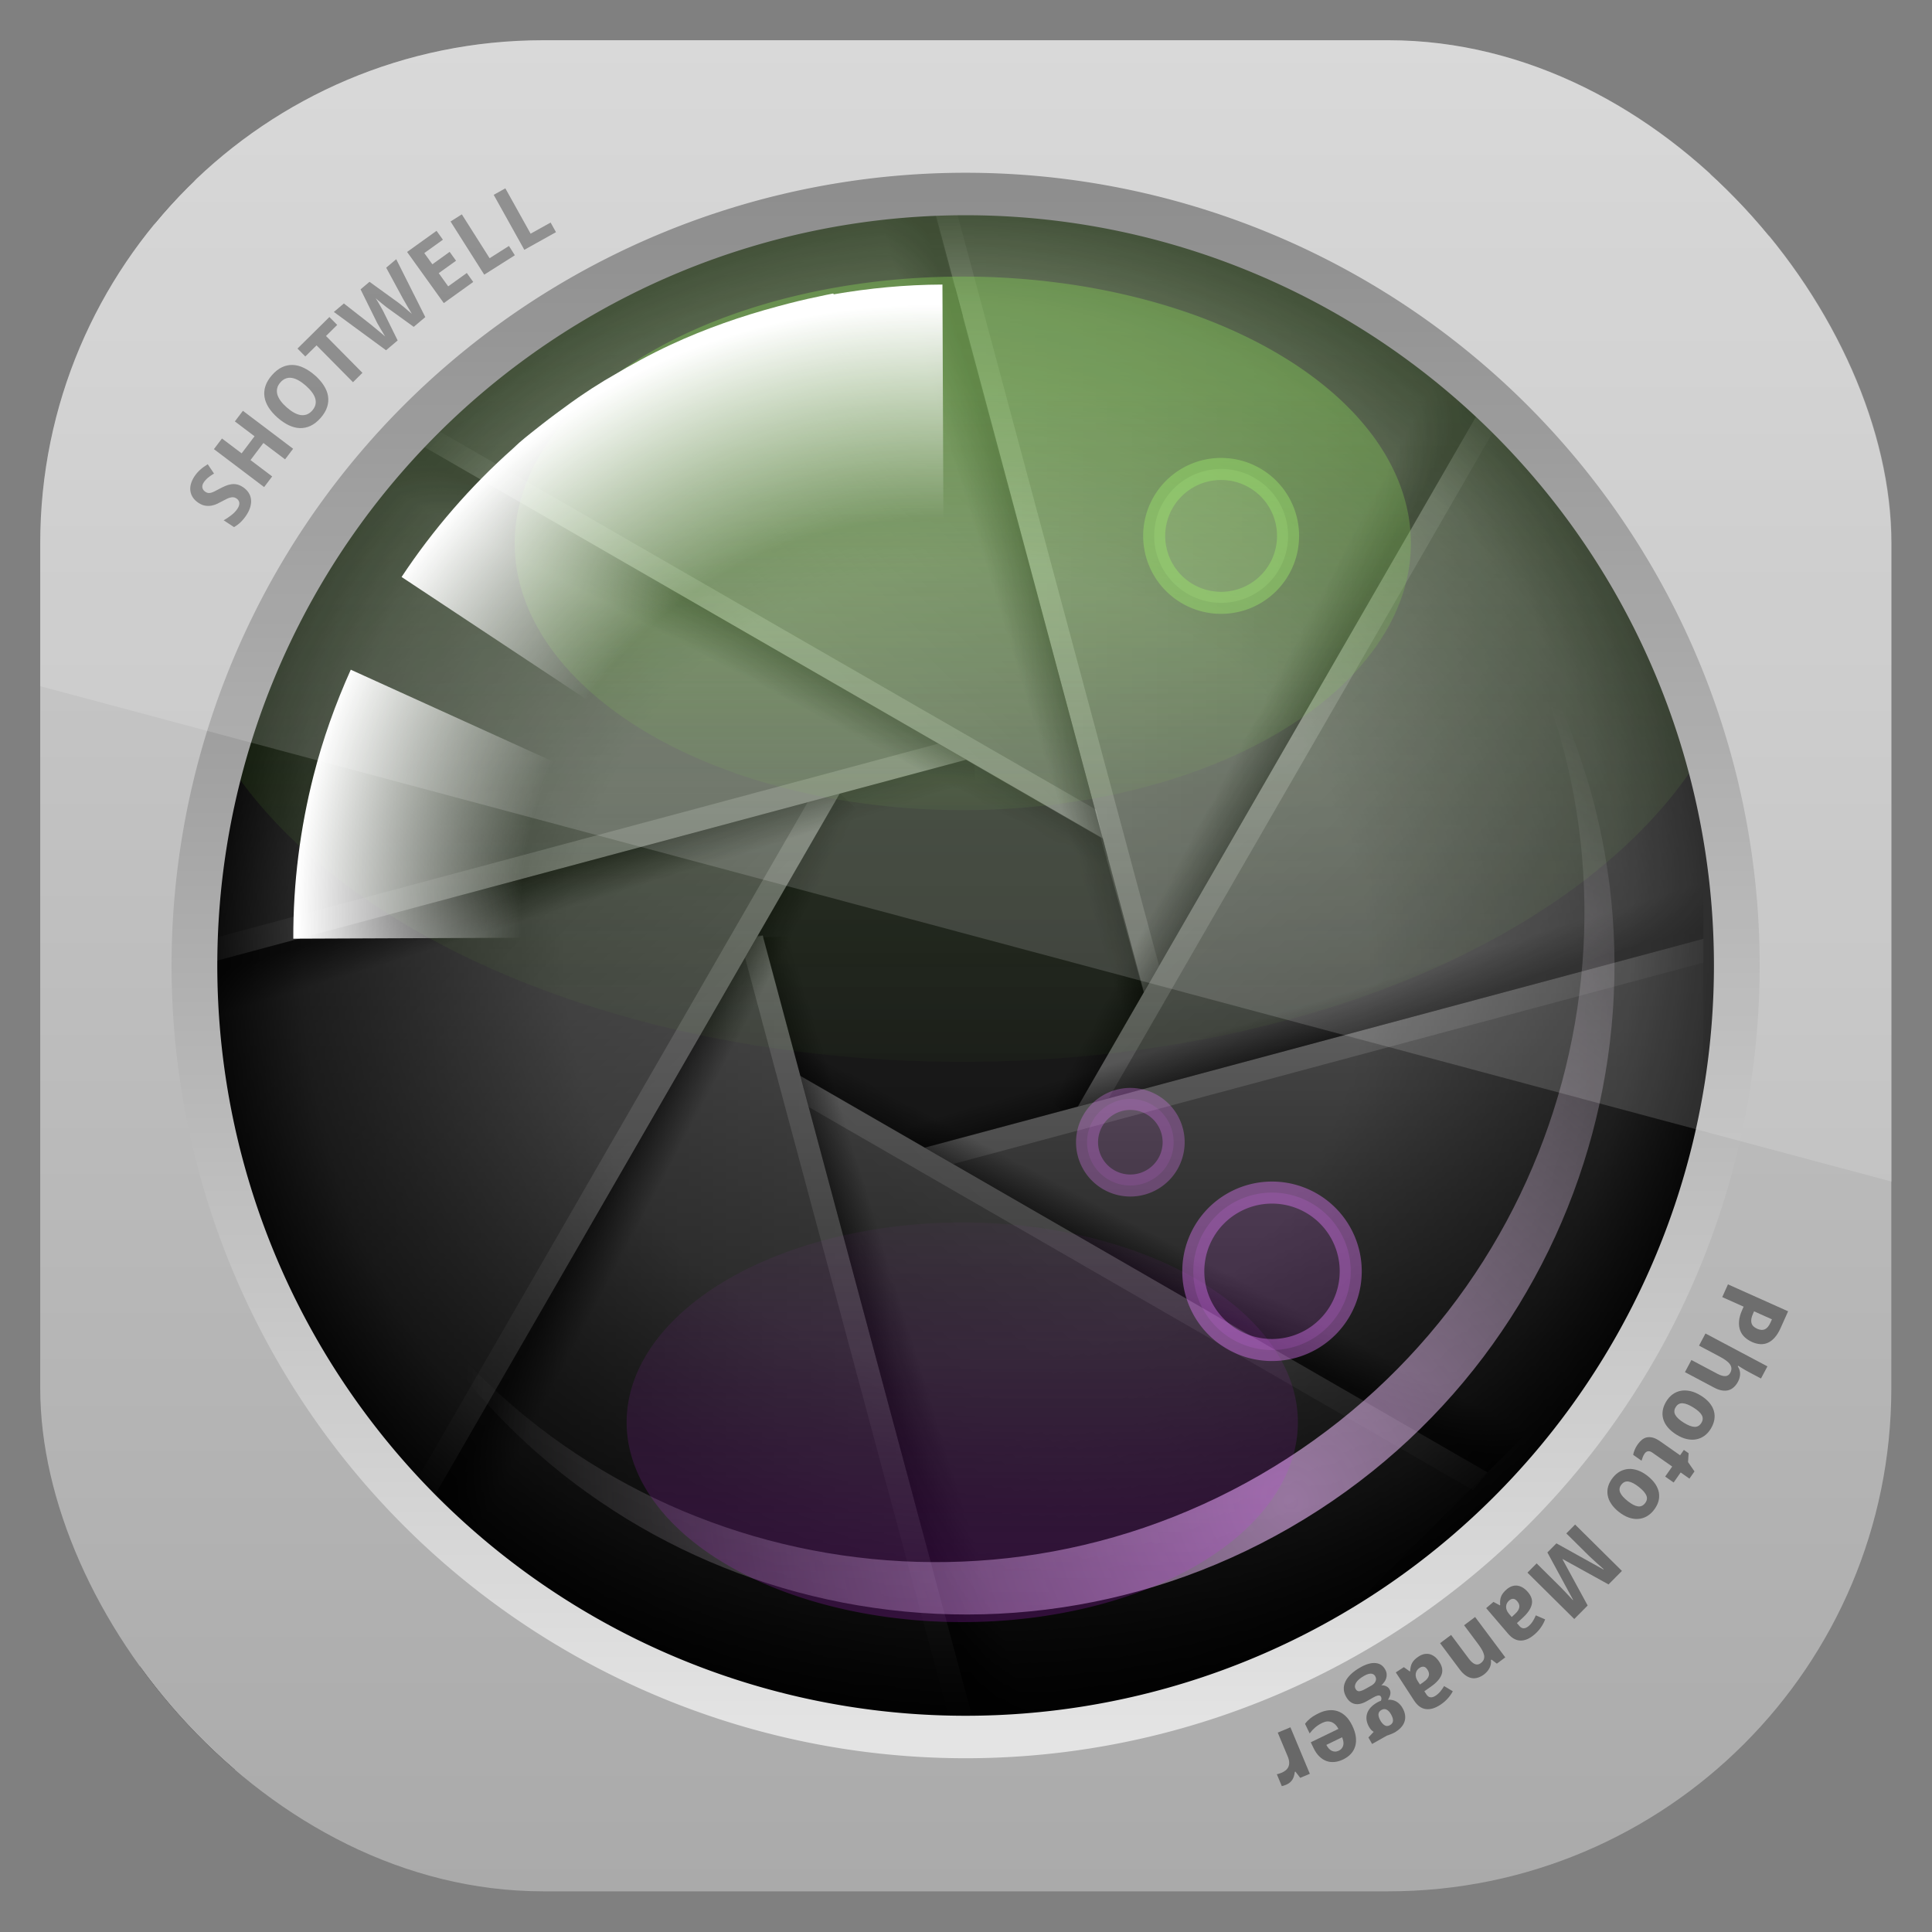 <?xml version="1.0" encoding="UTF-8" standalone="no"?>
<!-- Created with Inkscape (http://www.inkscape.org/) -->

<svg
   xmlns:dc="http://purl.org/dc/elements/1.1/"
   xmlns:cc="http://creativecommons.org/ns#"
   xmlns:rdf="http://www.w3.org/1999/02/22-rdf-syntax-ns#"
   xmlns:svg="http://www.w3.org/2000/svg"
   xmlns="http://www.w3.org/2000/svg"
   xmlns:xlink="http://www.w3.org/1999/xlink"
   xmlns:sodipodi="http://sodipodi.sourceforge.net/DTD/sodipodi-0.dtd"
   xmlns:inkscape="http://www.inkscape.org/namespaces/inkscape"
   width="96"
   height="96"
   id="svg11037"
   version="1.1"
   inkscape:version="0.48.3.1 r9886"
   sodipodi:docname="shotwell.svg">
  <rect width="100%" height="100%" fill="#808080" stroke="none"/>
  <defs
     id="defs11039">
    <linearGradient
       y2="1046.1"
       x2="48"
       y1="962.622"
       x1="48"
       gradientTransform="matrix(1.15,0,0,1.15,-7.2,-150.653)"
       gradientUnits="userSpaceOnUse"
       id="linearGradient3886"
       xlink:href="#linearGradient3795"
       inkscape:collect="always" />
    <linearGradient
       id="linearGradient3795">
      <stop
         style="stop-color:#13a6fd;stop-opacity:1;"
         offset="0"
         id="stop3797" />
      <stop
         style="stop-color:#2975b6;stop-opacity:1;"
         offset="1"
         id="stop3799" />
    </linearGradient>
    <linearGradient
       y2="1046.1"
       x2="48"
       y1="962.622"
       x1="48"
       gradientTransform="matrix(1.15,0,0,1.15,-7.2,-150.653)"
       gradientUnits="userSpaceOnUse"
       id="linearGradient11642"
       xlink:href="#linearGradient3257"
       inkscape:collect="always" />
    <linearGradient
       x1="48"
       y1="90"
       x2="48"
       y2="5.988"
       id="linearGradient3255"
       xlink:href="#linearGradient3257"
       gradientUnits="userSpaceOnUse" />
    <linearGradient
       id="linearGradient3257">
      <stop
         id="stop3259"
         style="stop-color:#aaaaaa;stop-opacity:1"
         offset="0" />
      <stop
         id="stop3261"
         style="stop-color:#d2d2d2;stop-opacity:1"
         offset="1" />
    </linearGradient>
    <linearGradient
       gradientTransform="translate(-96.235,956.362)"
       y2="5.988"
       x2="48"
       y1="90"
       x1="48"
       gradientUnits="userSpaceOnUse"
       id="linearGradient3164"
       xlink:href="#linearGradient3257"
       inkscape:collect="always" />
    <clipPath
       id="clipPath2521">
      <rect
         width="131.187"
         height="131.187"
         rx="9.371"
         ry="9.371"
         x="-17.694"
         y="-17.096"
         id="rect2523"
         style="fill:#ffffff;fill-opacity:1;fill-rule:nonzero;stroke:none" />
    </clipPath>
    <linearGradient
       x1="48.917"
       y1="24.147"
       x2="97.732"
       y2="24.147"
       id="linearGradient4571"
       xlink:href="#linearGradient4321"
       gradientUnits="userSpaceOnUse"
       gradientTransform="matrix(1.078,0,0,1.078,-5.385,-3.708)" />
    <linearGradient
       id="linearGradient4321">
      <stop
         id="stop4323"
         style="stop-color:#959595;stop-opacity:1"
         offset="0" />
      <stop
         id="stop4325"
         style="stop-color:#5d5d5d;stop-opacity:1"
         offset="1" />
    </linearGradient>
    <linearGradient
       x1="48.917"
       y1="24.147"
       x2="97.732"
       y2="24.147"
       id="linearGradient4560"
       xlink:href="#linearGradient4321"
       gradientUnits="userSpaceOnUse"
       gradientTransform="matrix(0.762,0.762,-0.762,0.762,48.272,-29.567)" />
    <linearGradient
       id="linearGradient3482">
      <stop
         id="stop3484"
         style="stop-color:#959595;stop-opacity:1"
         offset="0" />
      <stop
         id="stop3486"
         style="stop-color:#5d5d5d;stop-opacity:1"
         offset="1" />
    </linearGradient>
    <linearGradient
       x1="56.27"
       y1="22.625"
       x2="53.392"
       y2="23.509"
       id="linearGradient4556"
       xlink:href="#linearGradient4341"
       gradientUnits="userSpaceOnUse"
       gradientTransform="matrix(0.762,0.762,-0.762,0.762,48.272,-29.567)" />
    <linearGradient
       id="linearGradient4341">
      <stop
         id="stop4343"
         style="stop-color:#000000;stop-opacity:1"
         offset="0" />
      <stop
         id="stop4345"
         style="stop-color:#000000;stop-opacity:0"
         offset="1" />
    </linearGradient>
    <linearGradient
       x1="48.917"
       y1="24.147"
       x2="97.732"
       y2="24.147"
       id="linearGradient4553"
       xlink:href="#linearGradient4321"
       gradientUnits="userSpaceOnUse"
       gradientTransform="matrix(0,1.078,-1.078,0,101.318,-7.344)" />
    <linearGradient
       id="linearGradient3493">
      <stop
         id="stop3495"
         style="stop-color:#959595;stop-opacity:1"
         offset="0" />
      <stop
         id="stop3497"
         style="stop-color:#5d5d5d;stop-opacity:1"
         offset="1" />
    </linearGradient>
    <linearGradient
       x1="56.27"
       y1="22.625"
       x2="53.392"
       y2="23.509"
       id="linearGradient4549"
       xlink:href="#linearGradient4341"
       gradientUnits="userSpaceOnUse"
       gradientTransform="matrix(0,1.078,-1.078,0,101.318,-7.344)" />
    <linearGradient
       id="linearGradient3500">
      <stop
         id="stop3502"
         style="stop-color:#000000;stop-opacity:1"
         offset="0" />
      <stop
         id="stop3504"
         style="stop-color:#000000;stop-opacity:0"
         offset="1" />
    </linearGradient>
    <linearGradient
       x1="48.917"
       y1="24.147"
       x2="97.732"
       y2="24.147"
       id="linearGradient4546"
       xlink:href="#linearGradient4321"
       gradientUnits="userSpaceOnUse"
       gradientTransform="matrix(-0.762,0.762,-0.762,-0.762,123.3,45.941)" />
    <linearGradient
       id="linearGradient3507">
      <stop
         id="stop3509"
         style="stop-color:#959595;stop-opacity:1"
         offset="0" />
      <stop
         id="stop3511"
         style="stop-color:#5d5d5d;stop-opacity:1"
         offset="1" />
    </linearGradient>
    <linearGradient
       x1="56.27"
       y1="22.625"
       x2="53.392"
       y2="23.509"
       id="linearGradient4542"
       xlink:href="#linearGradient4341"
       gradientUnits="userSpaceOnUse"
       gradientTransform="matrix(-0.762,0.762,-0.762,-0.762,123.3,45.941)" />
    <linearGradient
       id="linearGradient3514">
      <stop
         id="stop3516"
         style="stop-color:#000000;stop-opacity:1"
         offset="0" />
      <stop
         id="stop3518"
         style="stop-color:#000000;stop-opacity:0"
         offset="1" />
    </linearGradient>
    <linearGradient
       x1="48.917"
       y1="24.147"
       x2="97.732"
       y2="24.147"
       id="linearGradient4539"
       xlink:href="#linearGradient4321"
       gradientUnits="userSpaceOnUse"
       gradientTransform="matrix(-1.078,0,0,-1.078,102.592,101.765)" />
    <linearGradient
       id="linearGradient3521">
      <stop
         id="stop3523"
         style="stop-color:#959595;stop-opacity:1"
         offset="0" />
      <stop
         id="stop3525"
         style="stop-color:#5d5d5d;stop-opacity:1"
         offset="1" />
    </linearGradient>
    <linearGradient
       x1="56.27"
       y1="22.625"
       x2="53.392"
       y2="23.509"
       id="linearGradient4535"
       xlink:href="#linearGradient4341"
       gradientUnits="userSpaceOnUse"
       gradientTransform="matrix(-1.078,0,0,-1.078,102.592,101.765)" />
    <linearGradient
       id="linearGradient3528">
      <stop
         id="stop3530"
         style="stop-color:#000000;stop-opacity:1"
         offset="0" />
      <stop
         id="stop3532"
         style="stop-color:#000000;stop-opacity:0"
         offset="1" />
    </linearGradient>
    <linearGradient
       x1="48.917"
       y1="24.147"
       x2="97.732"
       y2="24.147"
       id="linearGradient4532"
       xlink:href="#linearGradient4321"
       gradientUnits="userSpaceOnUse"
       gradientTransform="matrix(-0.762,-0.762,0.762,-0.762,48.297,122.989)" />
    <linearGradient
       id="linearGradient3535">
      <stop
         id="stop3537"
         style="stop-color:#959595;stop-opacity:1"
         offset="0" />
      <stop
         id="stop3539"
         style="stop-color:#5d5d5d;stop-opacity:1"
         offset="1" />
    </linearGradient>
    <linearGradient
       x1="56.27"
       y1="22.625"
       x2="53.392"
       y2="23.509"
       id="linearGradient4528"
       xlink:href="#linearGradient4341"
       gradientUnits="userSpaceOnUse"
       gradientTransform="matrix(-0.762,-0.762,0.762,-0.762,48.297,122.989)" />
    <linearGradient
       id="linearGradient3542">
      <stop
         id="stop3544"
         style="stop-color:#000000;stop-opacity:1"
         offset="0" />
      <stop
         id="stop3546"
         style="stop-color:#000000;stop-opacity:0"
         offset="1" />
    </linearGradient>
    <linearGradient
       x1="48.917"
       y1="24.147"
       x2="97.732"
       y2="24.147"
       id="linearGradient4525"
       xlink:href="#linearGradient4321"
       gradientUnits="userSpaceOnUse"
       gradientTransform="matrix(0,-1.078,1.078,0,-6.769,100.513)" />
    <linearGradient
       id="linearGradient3549">
      <stop
         id="stop3551"
         style="stop-color:#959595;stop-opacity:1"
         offset="0" />
      <stop
         id="stop3553"
         style="stop-color:#5d5d5d;stop-opacity:1"
         offset="1" />
    </linearGradient>
    <linearGradient
       x1="56.27"
       y1="22.625"
       x2="53.392"
       y2="23.509"
       id="linearGradient4521"
       xlink:href="#linearGradient4341"
       gradientUnits="userSpaceOnUse"
       gradientTransform="matrix(0,-1.078,1.078,0,-6.769,100.513)" />
    <linearGradient
       id="linearGradient3556">
      <stop
         id="stop3558"
         style="stop-color:#000000;stop-opacity:1"
         offset="0" />
      <stop
         id="stop3560"
         style="stop-color:#000000;stop-opacity:0"
         offset="1" />
    </linearGradient>
    <linearGradient
       x1="48.917"
       y1="24.147"
       x2="97.732"
       y2="24.147"
       id="linearGradient4518"
       xlink:href="#linearGradient4321"
       gradientUnits="userSpaceOnUse"
       gradientTransform="matrix(0.762,-0.762,0.762,0.762,-27.993,47.228)" />
    <linearGradient
       id="linearGradient3563">
      <stop
         id="stop3565"
         style="stop-color:#959595;stop-opacity:1"
         offset="0" />
      <stop
         id="stop3567"
         style="stop-color:#5d5d5d;stop-opacity:1"
         offset="1" />
    </linearGradient>
    <linearGradient
       x1="56.27"
       y1="22.625"
       x2="53.392"
       y2="23.509"
       id="linearGradient4514"
       xlink:href="#linearGradient4341"
       gradientUnits="userSpaceOnUse"
       gradientTransform="matrix(0.762,-0.762,0.762,0.762,-27.993,47.228)" />
    <linearGradient
       id="linearGradient3570">
      <stop
         id="stop3572"
         style="stop-color:#000000;stop-opacity:1"
         offset="0" />
      <stop
         id="stop3574"
         style="stop-color:#000000;stop-opacity:0"
         offset="1" />
    </linearGradient>
    <linearGradient
       x1="56.27"
       y1="22.625"
       x2="53.392"
       y2="23.509"
       id="linearGradient4567"
       xlink:href="#linearGradient4341"
       gradientUnits="userSpaceOnUse"
       gradientTransform="matrix(1.078,0,0,1.078,-5.385,-3.708)" />
    <linearGradient
       id="linearGradient3577">
      <stop
         id="stop3579"
         style="stop-color:#000000;stop-opacity:1"
         offset="0" />
      <stop
         id="stop3581"
         style="stop-color:#000000;stop-opacity:0"
         offset="1" />
    </linearGradient>
    <radialGradient
       cx="48"
       cy="48"
       r="42"
       fx="48"
       fy="48"
       id="radialGradient3287"
       xlink:href="#linearGradient4692"
       gradientUnits="userSpaceOnUse"
       gradientTransform="matrix(0.811,0,0,0.808,9.091,9.236)" />
    <linearGradient
       id="linearGradient4692">
      <stop
         id="stop4694"
         style="stop-color:#000000;stop-opacity:0"
         offset="0" />
      <stop
         id="stop3355"
         style="stop-color:#000000;stop-opacity:0"
         offset="0.534" />
      <stop
         id="stop3289"
         style="stop-color:#000000;stop-opacity:0.504"
         offset="0.884" />
      <stop
         id="stop4696"
         style="stop-color:#000000;stop-opacity:0.862"
         offset="1" />
    </linearGradient>
    <clipPath
       id="clipPath3733">
      <rect
         width="74.697"
         height="73.389"
         rx="6"
         ry="6"
         x="10.399"
         y="11.328"
         id="rect3735"
         style="fill:#ffffff;fill-opacity:1;stroke:none" />
    </clipPath>
    <linearGradient
       x1="14.647"
       y1="47.26"
       x2="84.095"
       y2="47.26"
       id="linearGradient3432"
       xlink:href="#linearGradient3260"
       gradientUnits="userSpaceOnUse" />
    <linearGradient
       id="linearGradient3260">
      <stop
         id="stop3262"
         style="stop-color:#000000;stop-opacity:1"
         offset="0" />
      <stop
         id="stop3264"
         style="stop-color:#000000;stop-opacity:0"
         offset="1" />
    </linearGradient>
    <radialGradient
       cx="62.717"
       cy="76.335"
       r="27.757"
       fx="62.717"
       fy="76.335"
       id="radialGradient3301"
       xlink:href="#linearGradient3303"
       gradientUnits="userSpaceOnUse"
       gradientTransform="matrix(1.149,-0.664,0.717,1.241,-64.071,19.196)" />
    <linearGradient
       id="linearGradient3303">
      <stop
         id="stop3305"
         style="stop-color:#f1b9ff;stop-opacity:1"
         offset="0" />
      <stop
         id="stop3307"
         style="stop-color:#ffffff;stop-opacity:0"
         offset="1" />
    </linearGradient>
    <linearGradient
       x1="47.856"
       y1="21.754"
       x2="47.856"
       y2="52.816"
       id="linearGradient3298"
       xlink:href="#linearGradient3287"
       gradientUnits="userSpaceOnUse" />
    <linearGradient
       id="linearGradient3287">
      <stop
         id="stop3290"
         style="stop-color:#71c837;stop-opacity:1"
         offset="0" />
      <stop
         id="stop3292"
         style="stop-color:#71c837;stop-opacity:0"
         offset="1" />
    </linearGradient>
    <linearGradient
       x1="47.856"
       y1="21.754"
       x2="47.856"
       y2="52.816"
       id="linearGradient3294"
       xlink:href="#linearGradient3287"
       gradientUnits="userSpaceOnUse" />
    <linearGradient
       id="linearGradient3604">
      <stop
         id="stop3606"
         style="stop-color:#71c837;stop-opacity:1"
         offset="0" />
      <stop
         id="stop3608"
         style="stop-color:#71c837;stop-opacity:0"
         offset="1" />
    </linearGradient>
    <linearGradient
       x1="51.985"
       y1="47.406"
       x2="51.985"
       y2="7.792"
       id="linearGradient3310"
       xlink:href="#linearGradient3304"
       gradientUnits="userSpaceOnUse" />
    <linearGradient
       id="linearGradient3304">
      <stop
         id="stop3306"
         style="stop-color:#d42aff;stop-opacity:1"
         offset="0" />
      <stop
         id="stop3308"
         style="stop-color:#d42aff;stop-opacity:0"
         offset="1" />
    </linearGradient>
    <radialGradient
       cx="48.453"
       cy="55.809"
       r="18.109"
       fx="48.453"
       fy="55.809"
       id="radialGradient3430"
       xlink:href="#linearGradient3383"
       gradientUnits="userSpaceOnUse"
       gradientTransform="matrix(0.396,-1.501,1.579,0.417,-60.155,95.679)" />
    <linearGradient
       id="linearGradient3383">
      <stop
         id="stop3385"
         style="stop-color:#ffffff;stop-opacity:0"
         offset="0" />
      <stop
         id="stop3389"
         style="stop-color:#ffffff;stop-opacity:0"
         offset="0.656" />
      <stop
         id="stop3387"
         style="stop-color:#ffffff;stop-opacity:1"
         offset="1" />
    </linearGradient>
    <linearGradient
       x1="48"
       y1="90"
       x2="48"
       y2="5.988"
       id="linearGradient3255-5"
       xlink:href="#linearGradient3257-0"
       gradientUnits="userSpaceOnUse" />
    <linearGradient
       id="linearGradient3257-0">
      <stop
         id="stop3259-2"
         style="stop-color:#aaaaaa;stop-opacity:1"
         offset="0" />
      <stop
         id="stop3261-3"
         style="stop-color:#d2d2d2;stop-opacity:1"
         offset="1" />
    </linearGradient>
    <linearGradient
       x1="10.48"
       y1="46.187"
       x2="81.065"
       y2="46.187"
       id="linearGradient3301"
       xlink:href="#linearGradient3268"
       gradientUnits="userSpaceOnUse" />
    <linearGradient
       id="linearGradient3268">
      <stop
         id="stop3270"
         style="stop-color:#e4e4e4;stop-opacity:1"
         offset="0" />
      <stop
         id="stop3272"
         style="stop-color:#7a7a7a;stop-opacity:1"
         offset="1" />
    </linearGradient>
    <linearGradient
       inkscape:collect="always"
       xlink:href="#linearGradient4321"
       id="linearGradient4488"
       gradientUnits="userSpaceOnUse"
       gradientTransform="matrix(1.078,0,0,1.078,-5.385,-3.708)"
       x1="48.917"
       y1="24.147"
       x2="97.732"
       y2="24.147" />
    <linearGradient
       inkscape:collect="always"
       xlink:href="#linearGradient4321"
       id="linearGradient4490"
       gradientUnits="userSpaceOnUse"
       gradientTransform="matrix(0.762,0.762,-0.762,0.762,48.272,-29.567)"
       x1="48.917"
       y1="24.147"
       x2="97.732"
       y2="24.147" />
    <linearGradient
       inkscape:collect="always"
       xlink:href="#linearGradient4341"
       id="linearGradient4492"
       gradientUnits="userSpaceOnUse"
       gradientTransform="matrix(0.762,0.762,-0.762,0.762,48.272,-29.567)"
       x1="56.27"
       y1="22.625"
       x2="53.392"
       y2="23.509" />
    <linearGradient
       inkscape:collect="always"
       xlink:href="#linearGradient4321"
       id="linearGradient4494"
       gradientUnits="userSpaceOnUse"
       gradientTransform="matrix(0,1.078,-1.078,0,101.318,-7.344)"
       x1="48.917"
       y1="24.147"
       x2="97.732"
       y2="24.147" />
    <linearGradient
       inkscape:collect="always"
       xlink:href="#linearGradient4341"
       id="linearGradient4496"
       gradientUnits="userSpaceOnUse"
       gradientTransform="matrix(0,1.078,-1.078,0,101.318,-7.344)"
       x1="56.27"
       y1="22.625"
       x2="53.392"
       y2="23.509" />
    <linearGradient
       inkscape:collect="always"
       xlink:href="#linearGradient4321"
       id="linearGradient4498"
       gradientUnits="userSpaceOnUse"
       gradientTransform="matrix(-0.762,0.762,-0.762,-0.762,123.3,45.941)"
       x1="48.917"
       y1="24.147"
       x2="97.732"
       y2="24.147" />
    <linearGradient
       inkscape:collect="always"
       xlink:href="#linearGradient4341"
       id="linearGradient4500"
       gradientUnits="userSpaceOnUse"
       gradientTransform="matrix(-0.762,0.762,-0.762,-0.762,123.3,45.941)"
       x1="56.27"
       y1="22.625"
       x2="53.392"
       y2="23.509" />
    <linearGradient
       inkscape:collect="always"
       xlink:href="#linearGradient4321"
       id="linearGradient4502"
       gradientUnits="userSpaceOnUse"
       gradientTransform="matrix(-1.078,0,0,-1.078,102.592,101.765)"
       x1="48.917"
       y1="24.147"
       x2="97.732"
       y2="24.147" />
    <linearGradient
       inkscape:collect="always"
       xlink:href="#linearGradient4341"
       id="linearGradient4504"
       gradientUnits="userSpaceOnUse"
       gradientTransform="matrix(-1.078,0,0,-1.078,102.592,101.765)"
       x1="56.27"
       y1="22.625"
       x2="53.392"
       y2="23.509" />
    <linearGradient
       inkscape:collect="always"
       xlink:href="#linearGradient4321"
       id="linearGradient4506"
       gradientUnits="userSpaceOnUse"
       gradientTransform="matrix(-0.762,-0.762,0.762,-0.762,48.297,122.989)"
       x1="48.917"
       y1="24.147"
       x2="97.732"
       y2="24.147" />
    <linearGradient
       inkscape:collect="always"
       xlink:href="#linearGradient4341"
       id="linearGradient4508"
       gradientUnits="userSpaceOnUse"
       gradientTransform="matrix(-0.762,-0.762,0.762,-0.762,48.297,122.989)"
       x1="56.27"
       y1="22.625"
       x2="53.392"
       y2="23.509" />
    <linearGradient
       inkscape:collect="always"
       xlink:href="#linearGradient4321"
       id="linearGradient4510"
       gradientUnits="userSpaceOnUse"
       gradientTransform="matrix(0,-1.078,1.078,0,-6.769,100.513)"
       x1="48.917"
       y1="24.147"
       x2="97.732"
       y2="24.147" />
    <linearGradient
       inkscape:collect="always"
       xlink:href="#linearGradient4341"
       id="linearGradient4512"
       gradientUnits="userSpaceOnUse"
       gradientTransform="matrix(0,-1.078,1.078,0,-6.769,100.513)"
       x1="56.27"
       y1="22.625"
       x2="53.392"
       y2="23.509" />
    <linearGradient
       inkscape:collect="always"
       xlink:href="#linearGradient4321"
       id="linearGradient4515"
       gradientUnits="userSpaceOnUse"
       gradientTransform="matrix(0.762,-0.762,0.762,0.762,-27.993,47.228)"
       x1="48.917"
       y1="24.147"
       x2="97.732"
       y2="24.147" />
    <linearGradient
       inkscape:collect="always"
       xlink:href="#linearGradient4341"
       id="linearGradient4517"
       gradientUnits="userSpaceOnUse"
       gradientTransform="matrix(0.762,-0.762,0.762,0.762,-27.993,47.228)"
       x1="56.27"
       y1="22.625"
       x2="53.392"
       y2="23.509" />
    <linearGradient
       inkscape:collect="always"
       xlink:href="#linearGradient4341"
       id="linearGradient4519"
       gradientUnits="userSpaceOnUse"
       gradientTransform="matrix(1.078,0,0,1.078,-5.385,-3.708)"
       x1="56.27"
       y1="22.625"
       x2="53.392"
       y2="23.509" />
    <radialGradient
       inkscape:collect="always"
       xlink:href="#linearGradient4692"
       id="radialGradient4521"
       gradientUnits="userSpaceOnUse"
       gradientTransform="matrix(0.811,0,0,0.808,9.091,9.236)"
       cx="48"
       cy="48"
       fx="48"
       fy="48"
       r="42" />
    <linearGradient
       inkscape:collect="always"
       xlink:href="#linearGradient3260"
       id="linearGradient4523"
       gradientUnits="userSpaceOnUse"
       x1="14.647"
       y1="47.26"
       x2="84.095"
       y2="47.26" />
    <radialGradient
       inkscape:collect="always"
       xlink:href="#linearGradient3303"
       id="radialGradient4525"
       gradientUnits="userSpaceOnUse"
       gradientTransform="matrix(1.149,-0.664,0.717,1.241,-64.071,19.196)"
       cx="62.717"
       cy="76.335"
       fx="62.717"
       fy="76.335"
       r="27.757" />
    <linearGradient
       inkscape:collect="always"
       xlink:href="#linearGradient3287"
       id="linearGradient4527"
       gradientUnits="userSpaceOnUse"
       x1="47.856"
       y1="21.754"
       x2="47.856"
       y2="52.816" />
    <linearGradient
       inkscape:collect="always"
       xlink:href="#linearGradient3287"
       id="linearGradient4529"
       gradientUnits="userSpaceOnUse"
       x1="47.856"
       y1="21.754"
       x2="47.856"
       y2="52.816" />
    <linearGradient
       inkscape:collect="always"
       xlink:href="#linearGradient3304"
       id="linearGradient4531"
       gradientUnits="userSpaceOnUse"
       x1="51.985"
       y1="47.406"
       x2="51.985"
       y2="7.792" />
    <radialGradient
       inkscape:collect="always"
       xlink:href="#linearGradient3383"
       id="radialGradient4533"
       gradientUnits="userSpaceOnUse"
       gradientTransform="matrix(0.396,-1.501,1.579,0.417,-60.155,95.679)"
       cx="48.453"
       cy="55.809"
       fx="48.453"
       fy="55.809"
       r="18.109" />
    <linearGradient
       inkscape:collect="always"
       xlink:href="#linearGradient3268"
       id="linearGradient4536"
       gradientUnits="userSpaceOnUse"
       x1="10.48"
       y1="46.187"
       x2="81.065"
       y2="46.187" />
    <clipPath
       clipPathUnits="userSpaceOnUse"
       id="clipPath4538">
      <rect
         x="6"
         y="6"
         width="84"
         height="84"
         style="fill:url(#linearGradient4543);fill-opacity:1"
         id="rect4540"
         rx="22.826"
         ry="22.826" />
    </clipPath>
    <linearGradient
       inkscape:collect="always"
       xlink:href="#linearGradient3257"
       id="linearGradient4543"
       gradientUnits="userSpaceOnUse"
       gradientTransform="matrix(1.05,0,0,1.05,-2.4,-1006.579)"
       x1="48"
       y1="962.622"
       x2="48"
       y2="1046.1" />
    <clipPath
       clipPathUnits="userSpaceOnUse"
       id="clipPath3009">
      <path
         id="path3011"
         d="m -2,956.362 -96,0 0,33.562 96,25.687 0,-59.25 z"
         style="opacity:0.15;fill:#ffffff;fill-opacity:1;stroke:none"
         inkscape:connector-curvature="0" />
    </clipPath>
  </defs>
  <sodipodi:namedview
     id="base"
     pagecolor="#ffffff"
     bordercolor="#666666"
     borderopacity="1.0"
     inkscape:pageopacity="0.0"
     inkscape:pageshadow="2"
     inkscape:zoom="3.959798"
     inkscape:cx="33.538031"
     inkscape:cy="59.964634"
     inkscape:document-units="px"
     inkscape:current-layer="layer1"
     showgrid="false"
     inkscape:window-width="1280"
     inkscape:window-height="750"
     inkscape:window-x="0"
     inkscape:window-y="22"
     inkscape:window-maximized="1"
     showguides="true"
     inkscape:guide-bbox="true">
    <sodipodi:guide
       orientation="0,1"
       position="-24.749,0"
       id="guide11064" />
    <sodipodi:guide
       orientation="0,1"
       position="-23.234,96"
       id="guide11066" />
    <sodipodi:guide
       orientation="1,0"
       position="0,54.801"
       id="guide11068" />
    <sodipodi:guide
       orientation="1,0"
       position="96,51.013"
       id="guide11070" />
    <sodipodi:guide
       orientation="0,1"
       position="-18.94,48"
       id="guide11072" />
    <sodipodi:guide
       orientation="1,0"
       position="48,79.297"
       id="guide11074" />
    <sodipodi:guide
       orientation="1,0"
       position="2,75.509"
       id="guide11076" />
    <sodipodi:guide
       orientation="0,1"
       position="-77.277,2"
       id="guide11078" />
    <sodipodi:guide
       orientation="1,0"
       position="94,77.782"
       id="guide11080" />
    <sodipodi:guide
       orientation="0,1"
       position="-65.912,94"
       id="guide11082" />
  </sodipodi:namedview>
  <g
     inkscape:label="Layer 1"
     inkscape:groupmode="layer"
     id="layer1"
     transform="translate(0,-956.362)">
    <g
       transform="matrix(1.095,0,0,1.095,-4.571,951.791)"
       id="g3166"
       clip-path="url(#clipPath4538)">
      <g
         style="display:inline"
         id="layer4">
        <path
           inkscape:connector-curvature="0"
           style="fill:#333333;fill-opacity:1;stroke:none"
           id="path2955"
           d="m 64,48 a 16,16 0 1 1 -32,0 16,16 0 1 1 32,0 z" />
        <g
           id="g4592"
           clip-path="url(#clipPath2521)"
           transform="matrix(0.589,0,0,0.589,19.082,20.054)">
          <path
             style="fill:url(#linearGradient4488);fill-opacity:1;fill-rule:evenodd;stroke:none"
             id="path4319"
             inkscape:connector-curvature="0"
             d="m 63.746,52.942 -18.232,-65.8 54.43,4.549 0,60.162 -36.199,1.089 z" />
          <path
             style="opacity:0.4;fill:#ffffff;fill-opacity:1;fill-rule:evenodd;stroke:none"
             id="path4329"
             inkscape:connector-curvature="0"
             d="m 45.879,-13.705 17.879,66.646 1.533,-0.64 -17.879,-66.612 -1.533,0.607 z" />
          <path
             style="fill:url(#linearGradient4490);fill-opacity:1;fill-rule:evenodd;stroke:none"
             id="path4424"
             inkscape:connector-curvature="0"
             d="M 57.098,59.374 88.804,4.458 126.005,41.66 83.465,84.201 57.098,59.374 z" />
          <path
             style="opacity:0.4;fill:#ffffff;fill-opacity:1;fill-rule:evenodd;stroke:none"
             id="path4426"
             inkscape:connector-curvature="0"
             d="M 88.806,4.441 57.108,59.382 58.803,59.92 90.477,5.003 88.806,4.441 z" />
          <path
             style="opacity:0.6;fill:url(#linearGradient4492);fill-opacity:1;fill-rule:evenodd;stroke:none"
             id="path4428"
             inkscape:connector-curvature="0"
             d="m 85.302,1.089 -31.243,55.245 3.12,2.929 31.626,-54.822 -3.503,-3.352 z" />
          <path
             style="fill:url(#linearGradient4494);fill-opacity:1;fill-rule:evenodd;stroke:none"
             id="path4436"
             inkscape:connector-curvature="0"
             d="M 44.668,61.788 105.919,45.376 l 0,52.611 -60.162,0 -1.089,-36.199 z" />
          <path
             style="opacity:0.4;fill:#ffffff;fill-opacity:1;fill-rule:evenodd;stroke:none"
             id="path4438"
             inkscape:connector-curvature="0"
             d="m 105.933,45.364 -61.263,16.436 0.034,1.836 61.229,-16.436 0,-1.836 z" />
          <path
             style="opacity:0.6;fill:url(#linearGradient4496);fill-opacity:1;fill-rule:evenodd;stroke:none"
             id="path4440"
             inkscape:connector-curvature="0"
             d="m 105.933,41.054 -61.263,16.436 0.135,4.277 61.128,-16.402 0,-4.311 z" />
          <path
             style="fill:url(#linearGradient4498);fill-opacity:1;fill-rule:evenodd;stroke:none"
             id="path4448"
             inkscape:connector-curvature="0"
             d="M 34.359,54.767 89.275,86.472 52.073,123.674 9.533,81.133 34.359,54.767 z" />
          <path
             style="opacity:0.4;fill:#ffffff;fill-opacity:1;fill-rule:evenodd;stroke:none"
             id="path4450"
             inkscape:connector-curvature="0"
             d="m 89.292,86.474 -54.941,-31.698 -1.098,1.392 54.917,31.674 1.121,-1.369 z" />
          <path
             style="opacity:0.6;fill:url(#linearGradient4500);fill-opacity:1;fill-rule:evenodd;stroke:none"
             id="path4452"
             inkscape:connector-curvature="0"
             d="M 92.341,83.426 37.399,51.728 l -2.929,3.12 54.822,31.626 3.048,-3.048 z" />
          <path
             style="fill:url(#linearGradient4502);fill-opacity:1;fill-rule:evenodd;stroke:none"
             id="path4460"
             inkscape:connector-curvature="0"
             d="m 33.461,45.115 16.412,61.251 -52.611,0 0,-60.162 36.199,-1.089 z" />
          <path
             style="opacity:0.4;fill:#ffffff;fill-opacity:1;fill-rule:evenodd;stroke:none"
             id="path4462"
             inkscape:connector-curvature="0"
             d="m 49.884,106.379 -16.436,-61.263 -1.684,0.489 16.436,61.229 1.684,-0.455 z" />
          <path
             style="opacity:0.6;fill:url(#linearGradient4504);fill-opacity:1;fill-rule:evenodd;stroke:none"
             id="path4464"
             inkscape:connector-curvature="0"
             d="m 54.195,106.379 -16.436,-61.263 -4.277,0.135 16.402,61.128 4.311,0 z" />
          <path
             style="fill:url(#linearGradient4506);fill-opacity:1;fill-rule:evenodd;stroke:none"
             id="path4472"
             inkscape:connector-curvature="0"
             d="M 39.472,34.048 7.766,88.964 -29.436,51.762 13.105,9.221 39.472,34.048 z" />
          <path
             style="opacity:0.4;fill:#ffffff;fill-opacity:1;fill-rule:evenodd;stroke:none"
             id="path4474"
             inkscape:connector-curvature="0"
             d="M 7.764,88.981 39.462,34.04 38.07,32.847 6.396,87.764 7.764,88.981 z" />
          <path
             style="opacity:0.6;fill:url(#linearGradient4508);fill-opacity:1;fill-rule:evenodd;stroke:none"
             id="path4476"
             inkscape:connector-curvature="0"
             d="M 10.813,92.029 42.51,37.088 39.391,34.159 7.764,88.981 10.813,92.029 z" />
          <path
             style="fill:url(#linearGradient4510);fill-opacity:1;fill-rule:evenodd;stroke:none"
             id="path4484"
             inkscape:connector-curvature="0"
             d="m -11.375,-4.812 0,52.594 61.25,-16.406 -1.031,-34.094 -0.562,-2.094 -59.656,0 z" />
          <path
             style="opacity:0.4;fill:#ffffff;fill-opacity:1;fill-rule:evenodd;stroke:none"
             id="path4486"
             inkscape:connector-curvature="0"
             d="m -11.383,47.805 61.263,-16.436 -0.489,-1.684 -61.229,16.436 0.455,1.684 z" />
          <path
             style="opacity:0.6;fill:url(#linearGradient4512);fill-opacity:1;fill-rule:evenodd;stroke:none"
             id="path4488"
             inkscape:connector-curvature="0"
             d="m -11.383,52.116 61.263,-16.436 -0.135,-4.277 -61.128,16.402 0,4.311 z" />
          <path
             style="fill:url(#linearGradient4515);fill-opacity:1;fill-rule:evenodd;stroke:none"
             id="path4496"
             inkscape:connector-curvature="0"
             d="m 43.219,-30.5 -37.188,37.188 53.625,30.969 -13.277,-49.293 18.094,0 L 43.219,-30.5 z" />
          <path
             style="opacity:0.4;fill:#ffffff;fill-opacity:1;fill-rule:evenodd;stroke:none"
             id="path4498"
             inkscape:connector-curvature="0"
             d="M 6.653,5.179 6,6.688 59.656,37.656 59.153,35.429 6.653,5.179 z" />
          <path
             style="opacity:0.6;fill:url(#linearGradient4517);fill-opacity:1;fill-rule:evenodd;stroke:none"
             id="path4500"
             inkscape:connector-curvature="0"
             d="M 6,6.688 2.969,9.75 57.906,41.438 60.062,39.156 59.656,37.625 6,6.688 z" />
          <path
             style="opacity:0.6;fill:url(#linearGradient4519);fill-opacity:1;fill-rule:evenodd;stroke:none"
             id="path4334"
             inkscape:connector-curvature="0"
             d="M 41.635,-13.544 59.438,52.938 l 1.406,-0.031 1.969,-3.438 -16.865,-63.013 -4.312,0 z" />
        </g>
      </g>
      <g
         style="display:inline"
         id="layer6">
        <rect
           style="fill:url(#radialGradient4521);fill-opacity:1;fill-rule:nonzero;stroke:none"
           id="rect3277"
           clip-path="url(#clipPath3733)"
           y="6"
           x="6"
           ry="6"
           rx="6"
           height="84"
           width="84" />
      </g>
      <g
         style="display:inline"
         id="layer7">
        <path
           inkscape:connector-curvature="0"
           style="opacity:0.936;fill:url(#linearGradient4523);fill-opacity:1;fill-rule:nonzero;stroke:none"
           id="path3258"
           transform="matrix(0,-1.037,1.048,0,-1.537,99.185)"
           d="m 84.095,47.26 a 34.724,34.345 0 1 1 -69.448,0 34.724,34.345 0 1 1 69.448,0 z" />
        <path
           style="opacity:0.6;fill:url(#radialGradient4525);fill-opacity:1;fill-rule:nonzero;stroke:none"
           id="path3272"
           inkscape:connector-curvature="0"
           d="m 21.924,61.648 c 0.19,0.362 0.376,0.714 0.582,1.071 C 30.63,76.79 48.648,81.617 62.719,73.494 76.79,65.37 81.617,47.352 73.494,33.281 73.287,32.924 73.076,32.587 72.857,32.241 79.947,46.098 74.975,63.242 61.344,71.112 47.713,78.982 30.38,74.716 21.924,61.648 z" />
        <path
           inkscape:connector-curvature="0"
           style="opacity:0.2;fill:url(#linearGradient4527);fill-opacity:1;fill-rule:nonzero;stroke:none"
           id="path3296"
           transform="matrix(1.316,0,0,1.316,-15.136,-9.836)"
           d="m 75.004,31.098 a 27.148,16.162 0 1 1 -54.296,0 27.148,16.162 0 1 1 54.296,0 z" />
        <path
           inkscape:connector-curvature="0"
           style="opacity:0.4;fill:url(#linearGradient4529);fill-opacity:1;fill-rule:nonzero;stroke:none"
           id="path3277"
           transform="matrix(0.749,0,0,0.749,12.02,5.538)"
           d="m 75.004,31.098 a 27.148,16.162 0 1 1 -54.296,0 27.148,16.162 0 1 1 54.296,0 z" />
        <path
           inkscape:connector-curvature="0"
           style="opacity:0.2;fill:url(#linearGradient4531);fill-opacity:1;fill-rule:nonzero;stroke:none"
           id="path3300"
           transform="matrix(0.561,0,0,0.561,20.993,51.27)"
           d="m 75.004,31.098 a 27.148,16.162 0 1 1 -54.296,0 27.148,16.162 0 1 1 54.296,0 z" />
        <path
           inkscape:connector-curvature="0"
           style="opacity:0.4;fill:#e064ff;fill-opacity:0.376;fill-rule:nonzero;stroke:#e67cff;stroke-width:1.125;stroke-linecap:square;stroke-linejoin:miter;stroke-miterlimit:4;stroke-opacity:1;stroke-dasharray:none;stroke-dashoffset:0"
           id="path3312"
           transform="matrix(0.889,0,0,0.889,29.591,5.968)"
           d="m 40.357,62.875 a 4.018,4.018 0 1 1 -8.036,0 4.018,4.018 0 1 1 8.036,0 z" />
        <path
           inkscape:connector-curvature="0"
           style="opacity:0.3;fill:#e064ff;fill-opacity:0.376;fill-rule:nonzero;stroke:#e67cff;stroke-width:2.045;stroke-linecap:square;stroke-linejoin:miter;stroke-miterlimit:4;stroke-opacity:1;stroke-dasharray:none;stroke-dashoffset:0"
           id="path3322"
           transform="matrix(0.489,0,0,0.489,37.698,25.261)"
           d="m 40.357,62.875 a 4.018,4.018 0 1 1 -8.036,0 4.018,4.018 0 1 1 8.036,0 z" />
        <path
           inkscape:connector-curvature="0"
           style="opacity:0.4;fill:#b1e88b;fill-opacity:0.5;fill-rule:nonzero;stroke:#8de951;stroke-width:1.324;stroke-linecap:square;stroke-linejoin:miter;stroke-miterlimit:4;stroke-opacity:1;stroke-dasharray:none;stroke-dashoffset:0"
           id="path3324"
           transform="matrix(0.756,0,0,0.756,32.115,-19.041)"
           d="m 40.357,62.875 a 4.018,4.018 0 1 1 -8.036,0 4.018,4.018 0 1 1 8.036,0 z" />
        <path
           style="fill:url(#radialGradient4533);fill-opacity:1;fill-rule:nonzero;stroke:none"
           id="path3416"
           inkscape:connector-curvature="0"
           d="M 18.399,39.385 C 17.8,41.749 17.474,44.221 17.484,46.771 l 11.454,-0.047 c -0.004,-1.548 0.148,-3.132 0.562,-4.7 0.254,-0.961 0.561,-1.875 0.953,-2.754 l -10.361,-4.706 c -0.694,1.544 -1.269,3.151 -1.693,4.821 z m 3.999,-9.028 9.491,6.287 c 0.954,-1.441 2.102,-2.73 3.4,-3.821 0.649,-0.546 1.326,-1.048 2.043,-1.497 0.717,-0.449 1.478,-0.837 2.252,-1.183 l -0.022,-0.038 c 0.985,-0.438 2.005,-0.777 3.053,-1.036 l -0.008,0.03 c 0.355,-0.089 0.704,-0.168 1.064,-0.236 1.081,-0.206 2.195,-0.317 3.317,-0.32 L 46.941,17.087 c -1.679,0.006 -3.327,0.165 -4.933,0.443 l -0.022,-0.038 c -0.233,0.041 -0.452,0.096 -0.684,0.143 -0.609,0.122 -1.196,0.271 -1.794,0.431 -1.678,0.449 -3.32,1.019 -4.889,1.748 -0.918,0.427 -1.808,0.912 -2.672,1.428 -0.113,0.068 -0.231,0.131 -0.344,0.2 -0.194,0.119 -0.389,0.241 -0.581,0.364 -0.105,0.068 -0.209,0.138 -0.313,0.208 -0.408,0.27 -0.8,0.559 -1.194,0.849 -0.054,0.04 -0.107,0.079 -0.161,0.119 -0.191,0.143 -0.379,0.284 -0.567,0.432 -0.345,0.271 -0.694,0.542 -1.027,0.828 -0.103,0.089 -0.198,0.186 -0.299,0.277 -1.93,1.715 -3.635,3.68 -5.064,5.839 z" />
      </g>
      <g
         style="display:inline"
         id="layer3">
        <path
           style="fill:url(#linearGradient3255-5);fill-opacity:1;fill-rule:nonzero;stroke:none"
           id="rect2476"
           inkscape:connector-curvature="0"
           d="M 12,6 C 8.676,6 6,8.676 6,12 l 0,72 c 0,3.324 2.676,6 6,6 l 72,0 c 3.324,0 6,-2.676 6,-6 L 90,12 C 90,8.676 87.324,6 84,6 L 12,6 z m 36,7 C 67.32,13 83,28.68 83,48 83,67.32 67.32,83 48,83 28.68,83 13,67.32 13,48 13,28.68 28.68,13 48,13 z" />
        <path
           inkscape:connector-curvature="0"
           style="fill:none;stroke:url(#linearGradient4536);stroke-width:1.943;stroke-linecap:square;stroke-linejoin:miter;stroke-miterlimit:4;stroke-opacity:1;stroke-dasharray:none;stroke-dashoffset:0"
           id="path2522"
           transform="matrix(0,-0.992,1.068,0,-1.335,93.394)"
           d="m 81.065,46.187 a 35.292,32.767 0 1 1 -70.584,0 35.292,32.767 0 1 1 70.584,0 z" />
        <g
           style="font-size:4px;font-style:normal;font-variant:normal;font-weight:bold;font-stretch:normal;text-align:start;line-height:125%;writing-mode:lr-tb;text-anchor:start;opacity:0.4;fill:#000000;fill-opacity:1;stroke:none;font-family:Droid Sans;-inkscape-font-specification:Abandoned Bitplane Bold"
           id="text2997"
           transform="matrix(0.527,-0.85,0.85,0.527,27.395,-10.941)">
          <path
             style="fill:#000000"
             id="path3021"
             inkscape:connector-curvature="0"
             d="m -38.055,9.245 c -0.004,0.128 -0.029,0.242 -0.076,0.344 -0.046,0.1 -0.112,0.186 -0.198,0.256 -0.085,0.069 -0.19,0.122 -0.313,0.158 -0.122,0.036 -0.262,0.052 -0.419,0.047 -0.138,-0.004 -0.271,-0.022 -0.399,-0.054 -0.127,-0.032 -0.244,-0.078 -0.352,-0.138 l 0.015,-0.562 c 0.062,0.032 0.124,0.063 0.187,0.093 0.063,0.029 0.127,0.056 0.191,0.079 0.066,0.024 0.131,0.043 0.196,0.058 0.066,0.015 0.132,0.023 0.197,0.025 0.066,0.002 0.123,-0.004 0.17,-0.017 0.049,-0.014 0.088,-0.034 0.117,-0.059 0.031,-0.027 0.053,-0.058 0.067,-0.094 0.015,-0.037 0.024,-0.078 0.025,-0.122 0.001,-0.053 -0.009,-0.101 -0.031,-0.142 -0.021,-0.042 -0.052,-0.082 -0.093,-0.118 -0.039,-0.038 -0.088,-0.074 -0.146,-0.109 -0.056,-0.035 -0.12,-0.073 -0.19,-0.113 -0.059,-0.033 -0.125,-0.072 -0.198,-0.119 -0.073,-0.046 -0.142,-0.103 -0.206,-0.17 -0.063,-0.068 -0.116,-0.149 -0.158,-0.243 -0.042,-0.095 -0.061,-0.207 -0.057,-0.338 0.004,-0.128 0.027,-0.241 0.072,-0.34 0.046,-0.1 0.109,-0.184 0.188,-0.251 0.08,-0.068 0.176,-0.119 0.287,-0.152 0.113,-0.033 0.238,-0.048 0.376,-0.045 0.069,0.002 0.136,0.008 0.201,0.019 0.066,0.011 0.131,0.026 0.194,0.044 0.065,0.019 0.129,0.041 0.194,0.068 0.064,0.026 0.131,0.057 0.199,0.091 l -0.208,0.465 c -0.058,-0.029 -0.112,-0.054 -0.162,-0.077 -0.05,-0.022 -0.099,-0.041 -0.147,-0.057 -0.048,-0.016 -0.095,-0.027 -0.142,-0.035 -0.045,-0.009 -0.091,-0.014 -0.138,-0.015 -0.102,-0.003 -0.18,0.022 -0.237,0.076 -0.055,0.052 -0.083,0.123 -0.086,0.213 -0.001,0.048 0.005,0.091 0.02,0.129 0.016,0.037 0.041,0.072 0.075,0.106 0.036,0.034 0.081,0.068 0.136,0.103 0.056,0.035 0.124,0.076 0.204,0.121 0.096,0.055 0.185,0.111 0.265,0.167 0.081,0.056 0.149,0.117 0.206,0.185 0.058,0.067 0.102,0.142 0.133,0.226 0.03,0.084 0.044,0.182 0.041,0.294" />
          <path
             style="fill:#000000"
             id="path3023"
             inkscape:connector-curvature="0"
             d="m -35.377,10.263 -0.601,-0.056 0.113,-1.227 -0.967,-0.089 -0.113,1.227 -0.603,-0.056 0.263,-2.843 0.603,0.056 -0.103,1.114 0.967,0.089 0.103,-1.114 0.601,0.056 -0.263,2.843" />
          <path
             style="fill:#000000"
             id="path3025"
             inkscape:connector-curvature="0"
             d="m -32.024,9.352 c -0.037,0.217 -0.096,0.41 -0.178,0.58 -0.08,0.17 -0.183,0.31 -0.309,0.419 -0.126,0.109 -0.274,0.185 -0.445,0.227 -0.17,0.042 -0.362,0.045 -0.578,0.009 -0.216,-0.037 -0.397,-0.103 -0.545,-0.2 -0.146,-0.096 -0.26,-0.217 -0.343,-0.361 -0.081,-0.145 -0.132,-0.31 -0.153,-0.498 -0.019,-0.188 -0.011,-0.391 0.026,-0.61 0.037,-0.218 0.096,-0.412 0.176,-0.58 0.082,-0.17 0.185,-0.309 0.311,-0.417 0.125,-0.108 0.273,-0.183 0.442,-0.224 0.171,-0.042 0.365,-0.045 0.582,-0.008 0.216,0.037 0.397,0.103 0.543,0.199 0.146,0.095 0.26,0.215 0.341,0.359 0.083,0.143 0.134,0.309 0.153,0.496 0.021,0.186 0.013,0.389 -0.024,0.608 M -33.934,9.028 c -0.025,0.148 -0.035,0.283 -0.029,0.405 0.006,0.121 0.028,0.227 0.067,0.318 0.04,0.09 0.097,0.164 0.17,0.221 0.073,0.057 0.166,0.096 0.278,0.115 0.114,0.019 0.216,0.014 0.304,-0.016 0.09,-0.03 0.167,-0.081 0.232,-0.153 0.067,-0.073 0.122,-0.166 0.166,-0.279 0.046,-0.114 0.081,-0.244 0.106,-0.392 0.025,-0.148 0.035,-0.282 0.029,-0.403 -0.004,-0.122 -0.026,-0.229 -0.064,-0.32 -0.037,-0.091 -0.093,-0.165 -0.166,-0.222 -0.073,-0.057 -0.167,-0.096 -0.28,-0.115 -0.112,-0.019 -0.212,-0.014 -0.302,0.016 -0.09,0.03 -0.168,0.081 -0.236,0.154 -0.067,0.073 -0.123,0.167 -0.169,0.28 -0.046,0.112 -0.081,0.242 -0.106,0.39" />
          <path
             style="fill:#000000"
             id="path3027"
             inkscape:connector-curvature="0"
             d="m -30.792,11.122 -0.587,-0.141 0.55,-2.286 -0.697,-0.168 0.118,-0.49 1.979,0.476 -0.118,0.49 -0.695,-0.167 -0.55,2.286" />
          <path
             style="fill:#000000"
             id="path3029"
             inkscape:connector-curvature="0"
             d="m -27.138,12.213 -0.654,-0.212 0.101,-1.448 c 0.001,-0.02 0.003,-0.048 0.007,-0.084 0.005,-0.035 0.009,-0.076 0.015,-0.121 0.005,-0.045 0.011,-0.092 0.017,-0.14 0.006,-0.049 0.013,-0.096 0.019,-0.142 0.007,-0.046 0.013,-0.088 0.018,-0.126 0.007,-0.039 0.013,-0.07 0.018,-0.093 -0.01,0.021 -0.024,0.05 -0.042,0.085 -0.017,0.034 -0.036,0.072 -0.057,0.113 -0.021,0.04 -0.043,0.081 -0.067,0.124 -0.022,0.043 -0.045,0.085 -0.067,0.124 -0.021,0.04 -0.041,0.076 -0.06,0.108 -0.019,0.032 -0.034,0.057 -0.045,0.076 l -0.765,1.228 -0.656,-0.213 0.229,-2.928 0.567,0.184 -0.173,1.582 c -0.003,0.021 -0.007,0.052 -0.014,0.092 -0.005,0.04 -0.01,0.084 -0.017,0.134 -0.007,0.05 -0.014,0.102 -0.022,0.157 -0.007,0.055 -0.014,0.109 -0.022,0.161 -0.007,0.052 -0.014,0.101 -0.021,0.147 -0.006,0.045 -0.012,0.081 -0.017,0.109 0.013,-0.026 0.029,-0.059 0.049,-0.099 0.021,-0.04 0.043,-0.082 0.066,-0.126 0.023,-0.046 0.047,-0.093 0.072,-0.141 0.026,-0.048 0.05,-0.092 0.072,-0.133 0.022,-0.042 0.041,-0.079 0.058,-0.11 0.019,-0.032 0.032,-0.055 0.041,-0.069 l 0.871,-1.399 0.505,0.164 -0.117,1.644 c -0.001,0.016 -0.004,0.042 -0.009,0.079 -0.003,0.036 -0.009,0.077 -0.016,0.124 -0.005,0.046 -0.012,0.096 -0.02,0.15 -0.008,0.054 -0.016,0.106 -0.024,0.156 -0.007,0.05 -0.014,0.097 -0.021,0.141 -0.006,0.045 -0.012,0.081 -0.017,0.109 0.013,-0.026 0.029,-0.059 0.049,-0.099 0.022,-0.041 0.045,-0.085 0.069,-0.131 0.025,-0.047 0.05,-0.095 0.075,-0.144 0.027,-0.049 0.052,-0.095 0.076,-0.14 0.024,-0.044 0.045,-0.084 0.063,-0.119 0.02,-0.036 0.035,-0.063 0.045,-0.082 l 0.79,-1.382 0.567,0.184 -1.536,2.503" />
          <path
             style="fill:#000000"
             id="path3031"
             inkscape:connector-curvature="0"
             d="m -24.638,13.222 -1.519,-0.63 1.094,-2.638 1.519,0.63 -0.19,0.458 -0.96,-0.398 -0.24,0.579 0.893,0.37 -0.19,0.458 -0.893,-0.37 -0.282,0.68 0.96,0.398 -0.192,0.462" />
          <path
             style="fill:#000000"
             id="path3033"
             inkscape:connector-curvature="0"
             d="m -24.094,13.471 1.245,-2.57 0.545,0.264 -1.027,2.12 0.935,0.453 -0.218,0.45 -1.48,-0.717" />
          <path
             style="fill:#000000"
             id="path3035"
             inkscape:connector-curvature="0"
             d="m -22.177,14.423 1.388,-2.495 0.529,0.294 -1.145,2.058 0.908,0.505 -0.243,0.437 -1.437,-0.799" />
        </g>
        <g
           style="font-size:4.187px;font-style:normal;font-variant:normal;font-weight:bold;font-stretch:normal;text-align:start;line-height:125%;writing-mode:lr-tb;text-anchor:start;opacity:0.4;fill:#000000;fill-opacity:1;stroke:none;font-family:Droid Sans;-inkscape-font-specification:Abandoned Bitplane Bold"
           id="text3001"
           transform="matrix(-0.379,0.926,-0.926,-0.379,76.821,102.933)">
          <path
             style="fill:#000000"
             id="path3038"
             inkscape:connector-curvature="0"
             d="m -38.939,8.431 0.125,0.004 c 0.178,0.006 0.314,-0.025 0.406,-0.093 0.094,-0.068 0.143,-0.181 0.148,-0.341 0.005,-0.148 -0.033,-0.259 -0.112,-0.333 -0.078,-0.073 -0.204,-0.113 -0.377,-0.119 l -0.161,-0.005 -0.029,0.887 m 1.321,-0.432 c -0.004,0.131 -0.028,0.255 -0.071,0.374 -0.043,0.119 -0.112,0.222 -0.206,0.31 -0.093,0.088 -0.214,0.157 -0.365,0.207 -0.149,0.05 -0.332,0.071 -0.55,0.064 l -0.145,-0.005 -0.034,1.062 -0.633,-0.021 0.097,-2.987 0.83,0.027 c 0.192,0.006 0.357,0.033 0.494,0.081 0.139,0.047 0.252,0.112 0.339,0.195 0.089,0.082 0.153,0.182 0.193,0.299 0.04,0.116 0.057,0.247 0.053,0.392" />
          <path
             style="fill:#000000"
             id="path3040"
             inkscape:connector-curvature="0"
             d="m -35.199,10.287 -0.62,-0.062 0.132,-1.328 c 0.016,-0.164 0.003,-0.289 -0.041,-0.376 -0.042,-0.088 -0.116,-0.137 -0.222,-0.147 -0.08,-0.008 -0.149,0.002 -0.206,0.029 -0.057,0.027 -0.106,0.071 -0.145,0.131 -0.039,0.06 -0.07,0.137 -0.093,0.229 -0.023,0.092 -0.04,0.199 -0.052,0.319 l -0.107,1.07 -0.62,-0.062 0.315,-3.165 0.62,0.062 -0.064,0.645 c -0.006,0.057 -0.013,0.117 -0.022,0.181 -0.009,0.062 -0.018,0.119 -0.027,0.172 -0.012,0.062 -0.022,0.122 -0.032,0.182 l 0.033,0.003 c 0.078,-0.111 0.171,-0.188 0.28,-0.229 0.108,-0.043 0.228,-0.057 0.358,-0.045 0.113,0.011 0.213,0.038 0.3,0.079 0.089,0.04 0.163,0.098 0.221,0.172 0.058,0.074 0.1,0.166 0.125,0.275 0.025,0.108 0.03,0.235 0.015,0.382 L -35.199,10.287" />
          <path
             style="fill:#000000"
             id="path3042"
             inkscape:connector-curvature="0"
             d="m -33.86,9.33 c -0.038,0.224 -0.035,0.399 0.009,0.524 0.044,0.124 0.137,0.197 0.28,0.221 0.141,0.024 0.253,-0.016 0.335,-0.12 0.082,-0.104 0.142,-0.267 0.18,-0.49 0.038,-0.224 0.034,-0.397 -0.01,-0.518 -0.044,-0.122 -0.138,-0.195 -0.282,-0.22 -0.141,-0.024 -0.253,0.015 -0.335,0.116 -0.08,0.1 -0.139,0.262 -0.177,0.486 m 1.431,0.241 c -0.032,0.188 -0.084,0.351 -0.157,0.488 -0.071,0.137 -0.161,0.248 -0.267,0.332 -0.105,0.085 -0.227,0.142 -0.365,0.173 -0.136,0.03 -0.284,0.031 -0.444,0.004 -0.149,-0.025 -0.282,-0.074 -0.398,-0.146 -0.116,-0.073 -0.212,-0.168 -0.286,-0.282 -0.073,-0.115 -0.123,-0.249 -0.15,-0.403 -0.027,-0.154 -0.024,-0.325 0.007,-0.513 0.031,-0.187 0.083,-0.349 0.154,-0.486 0.073,-0.137 0.162,-0.247 0.267,-0.33 0.107,-0.084 0.228,-0.141 0.365,-0.171 0.136,-0.03 0.285,-0.031 0.446,-0.004 0.149,0.025 0.282,0.074 0.398,0.146 0.116,0.072 0.211,0.165 0.285,0.28 0.075,0.113 0.126,0.247 0.152,0.401 0.027,0.154 0.024,0.324 -0.007,0.511" />
          <path
             style="fill:#000000"
             id="path3044"
             inkscape:connector-curvature="0"
             d="m -31.086,10.581 c 0.06,0.014 0.118,0.02 0.174,0.018 0.058,-9.42e-4 0.116,-0.005 0.177,-0.012 l -0.103,0.453 c -0.064,0.016 -0.14,0.024 -0.23,0.023 -0.088,9.6e-4 -0.182,-0.01 -0.282,-0.032 -0.097,-0.022 -0.185,-0.054 -0.263,-0.095 -0.079,-0.042 -0.142,-0.097 -0.191,-0.167 -0.048,-0.071 -0.08,-0.158 -0.094,-0.26 -0.013,-0.104 -0.003,-0.227 0.029,-0.371 l 0.244,-1.075 -0.291,-0.066 0.058,-0.257 0.381,-0.127 0.282,-0.431 0.389,0.088 -0.108,0.474 0.542,0.123 -0.103,0.457 -0.542,-0.123 -0.244,1.075 c -0.02,0.086 -0.013,0.155 0.02,0.206 0.033,0.051 0.084,0.084 0.153,0.1" />
          <path
             style="fill:#000000"
             id="path3046"
             inkscape:connector-curvature="0"
             d="m -29.588,10.251 c -0.063,0.219 -0.079,0.393 -0.05,0.522 0.03,0.128 0.114,0.211 0.253,0.251 0.138,0.039 0.253,0.012 0.347,-0.081 0.093,-0.094 0.171,-0.249 0.234,-0.467 0.063,-0.219 0.079,-0.391 0.048,-0.516 -0.03,-0.126 -0.116,-0.21 -0.256,-0.25 -0.138,-0.039 -0.253,-0.014 -0.345,0.077 -0.091,0.09 -0.168,0.245 -0.231,0.463 m 1.395,0.4 c -0.053,0.183 -0.123,0.339 -0.21,0.467 -0.086,0.128 -0.187,0.228 -0.303,0.3 -0.114,0.072 -0.242,0.116 -0.382,0.131 -0.139,0.014 -0.286,-0.001 -0.442,-0.046 -0.145,-0.042 -0.272,-0.105 -0.379,-0.19 -0.107,-0.086 -0.191,-0.19 -0.253,-0.313 -0.06,-0.122 -0.095,-0.261 -0.104,-0.417 -0.009,-0.156 0.012,-0.325 0.065,-0.509 0.052,-0.182 0.121,-0.337 0.208,-0.466 0.088,-0.128 0.189,-0.227 0.302,-0.298 0.116,-0.072 0.243,-0.115 0.381,-0.129 0.139,-0.014 0.287,0.001 0.444,0.046 0.145,0.042 0.272,0.105 0.379,0.19 0.108,0.085 0.191,0.188 0.251,0.31 0.062,0.121 0.097,0.26 0.106,0.415 0.009,0.156 -0.012,0.325 -0.064,0.507" />
          <path
             style="fill:#000000"
             id="path3048"
             inkscape:connector-curvature="0"
             d="m -25.804,12.739 0.289,-2.418 -0.017,-0.007 c -0.04,0.119 -0.08,0.234 -0.12,0.344 -0.017,0.048 -0.035,0.096 -0.054,0.146 -0.018,0.05 -0.036,0.099 -0.054,0.148 -0.017,0.049 -0.035,0.095 -0.053,0.139 -0.017,0.045 -0.033,0.085 -0.047,0.12 l -0.531,1.285 -0.523,-0.216 1.142,-2.762 0.797,0.33 -0.276,2.359 0.011,0.005 1.508,-1.85 0.797,0.33 -1.142,2.762 -0.546,-0.226 0.54,-1.307 c 0.014,-0.033 0.029,-0.07 0.046,-0.111 0.018,-0.041 0.038,-0.085 0.058,-0.131 0.021,-0.046 0.041,-0.093 0.062,-0.14 0.022,-0.047 0.043,-0.093 0.063,-0.137 0.049,-0.104 0.099,-0.212 0.15,-0.325 l -0.015,-0.006 -1.548,1.893 -0.538,-0.223" />
          <path
             style="fill:#000000"
             id="path3050"
             inkscape:connector-curvature="0"
             d="m -22.265,14.381 0.035,-0.332 -0.016,-0.008 c -0.068,0.034 -0.132,0.061 -0.193,0.08 -0.06,0.018 -0.12,0.028 -0.18,0.029 -0.06,0.001 -0.123,-0.007 -0.189,-0.026 -0.064,-0.018 -0.135,-0.047 -0.213,-0.086 -0.082,-0.042 -0.152,-0.094 -0.21,-0.156 -0.057,-0.063 -0.098,-0.134 -0.123,-0.213 -0.024,-0.079 -0.029,-0.167 -0.017,-0.262 0.013,-0.096 0.047,-0.199 0.104,-0.31 0.111,-0.216 0.261,-0.339 0.452,-0.37 0.191,-0.032 0.427,0.017 0.708,0.147 l 0.329,0.155 0.078,-0.153 c 0.043,-0.084 0.05,-0.158 0.022,-0.223 -0.028,-0.065 -0.086,-0.12 -0.173,-0.165 -0.087,-0.045 -0.179,-0.076 -0.276,-0.093 -0.096,-0.017 -0.196,-0.026 -0.301,-0.026 l 0.009,-0.46 c 0.131,-0.005 0.267,0.008 0.407,0.039 0.14,0.031 0.279,0.081 0.414,0.151 0.253,0.13 0.417,0.289 0.49,0.477 0.075,0.189 0.05,0.404 -0.075,0.646 l -0.696,1.355 -0.387,-0.199 m 0.32,-1.026 -0.187,-0.087 c -0.075,-0.036 -0.143,-0.058 -0.202,-0.067 -0.06,-0.009 -0.113,-0.007 -0.159,0.006 -0.045,0.012 -0.084,0.035 -0.12,0.067 -0.033,0.032 -0.062,0.072 -0.087,0.121 -0.044,0.085 -0.054,0.156 -0.032,0.214 0.023,0.056 0.068,0.102 0.135,0.136 0.051,0.026 0.103,0.042 0.155,0.047 0.053,0.004 0.104,-0.003 0.153,-0.02 0.051,-0.018 0.098,-0.048 0.142,-0.088 0.044,-0.042 0.083,-0.095 0.117,-0.161 l 0.086,-0.167" />
          <path
             style="fill:#000000"
             id="path3052"
             inkscape:connector-curvature="0"
             d="m -19.615,15.91 -0.535,-0.321 0.687,-1.145 c 0.085,-0.141 0.127,-0.26 0.126,-0.356 7.19e-4,-0.097 -0.046,-0.173 -0.139,-0.229 -0.07,-0.042 -0.137,-0.063 -0.201,-0.063 -0.064,-1.3e-5 -0.126,0.019 -0.187,0.057 -0.06,0.039 -0.12,0.095 -0.18,0.169 -0.06,0.074 -0.121,0.162 -0.184,0.266 l -0.553,0.922 -0.535,-0.321 1.176,-1.96 0.408,0.245 -0.079,0.294 0.03,0.018 c 0.058,-0.033 0.118,-0.056 0.18,-0.069 0.063,-0.012 0.125,-0.015 0.187,-0.009 0.062,0.005 0.123,0.019 0.183,0.041 0.061,0.021 0.119,0.048 0.175,0.081 0.096,0.058 0.174,0.124 0.236,0.199 0.062,0.074 0.104,0.157 0.125,0.249 0.021,0.092 0.019,0.193 -0.005,0.302 -0.024,0.108 -0.073,0.225 -0.149,0.352 l -0.767,1.278" />
          <path
             style="fill:#000000"
             id="path3054"
             inkscape:connector-curvature="0"
             d="m -17.987,17.018 0.078,-0.324 -0.015,-0.01 c -0.072,0.025 -0.139,0.043 -0.202,0.054 -0.062,0.01 -0.123,0.012 -0.183,0.005 -0.06,-0.007 -0.121,-0.024 -0.184,-0.051 -0.062,-0.026 -0.128,-0.064 -0.2,-0.114 -0.076,-0.053 -0.139,-0.114 -0.187,-0.182 -0.048,-0.07 -0.079,-0.145 -0.094,-0.227 -0.013,-0.082 -0.007,-0.169 0.017,-0.262 0.025,-0.094 0.073,-0.191 0.144,-0.293 0.138,-0.199 0.304,-0.302 0.497,-0.307 0.194,-0.007 0.421,0.073 0.682,0.24 l 0.306,0.197 0.098,-0.141 c 0.054,-0.077 0.071,-0.15 0.052,-0.218 -0.019,-0.068 -0.069,-0.13 -0.15,-0.186 -0.081,-0.056 -0.168,-0.099 -0.261,-0.129 -0.092,-0.029 -0.191,-0.051 -0.295,-0.066 l 0.069,-0.455 c 0.131,0.013 0.263,0.043 0.399,0.093 0.135,0.049 0.265,0.117 0.391,0.204 0.234,0.162 0.375,0.342 0.423,0.538 0.049,0.197 -0.004,0.407 -0.159,0.631 l -0.868,1.251 -0.358,-0.248 m 0.453,-0.975 -0.174,-0.111 c -0.07,-0.045 -0.134,-0.076 -0.192,-0.093 -0.058,-0.017 -0.111,-0.022 -0.158,-0.015 -0.046,0.006 -0.088,0.023 -0.127,0.051 -0.037,0.027 -0.071,0.063 -0.102,0.108 -0.054,0.078 -0.074,0.148 -0.059,0.208 0.016,0.059 0.054,0.11 0.116,0.152 0.047,0.033 0.096,0.055 0.147,0.067 0.052,0.011 0.103,0.011 0.154,5.4e-5 0.053,-0.011 0.103,-0.034 0.152,-0.069 0.049,-0.035 0.095,-0.083 0.137,-0.144 l 0.107,-0.155" />
          <path
             style="fill:#000000"
             id="path3056"
             inkscape:connector-curvature="0"
             d="m -14.217,17.032 -0.21,0.266 -0.326,-0.125 c -0.007,0.053 -0.022,0.103 -0.045,0.149 -0.022,0.045 -0.051,0.09 -0.086,0.135 -0.072,0.091 -0.152,0.163 -0.241,0.216 -0.088,0.052 -0.181,0.082 -0.28,0.091 -0.099,0.009 -0.203,-0.006 -0.312,-0.043 -0.108,-0.039 -0.219,-0.103 -0.333,-0.192 -0.025,-0.019 -0.05,-0.042 -0.078,-0.067 -0.026,-0.026 -0.045,-0.046 -0.057,-0.06 -0.036,0.001 -0.068,0.007 -0.097,0.017 -0.027,0.01 -0.051,0.029 -0.073,0.057 -0.018,0.022 -0.025,0.046 -0.022,0.071 0.004,0.024 0.013,0.049 0.029,0.075 0.017,0.025 0.039,0.051 0.066,0.078 0.028,0.026 0.058,0.051 0.09,0.077 l 0.279,0.22 c 0.087,0.068 0.156,0.14 0.209,0.214 0.053,0.073 0.087,0.149 0.102,0.227 0.016,0.079 0.012,0.16 -0.012,0.243 -0.023,0.082 -0.069,0.167 -0.138,0.253 -0.08,0.102 -0.173,0.177 -0.278,0.226 -0.106,0.05 -0.222,0.072 -0.348,0.064 -0.126,-0.006 -0.26,-0.041 -0.404,-0.105 -0.144,-0.064 -0.295,-0.157 -0.452,-0.282 -0.122,-0.096 -0.219,-0.192 -0.291,-0.287 -0.073,-0.094 -0.123,-0.187 -0.149,-0.279 -0.027,-0.091 -0.032,-0.179 -0.015,-0.265 0.018,-0.085 0.058,-0.165 0.119,-0.242 0.052,-0.065 0.108,-0.113 0.168,-0.143 0.06,-0.03 0.123,-0.048 0.187,-0.053 0.064,-0.005 0.129,9.11e-4 0.193,0.017 0.065,0.017 0.127,0.039 0.187,0.067 -0.015,-0.027 -0.027,-0.058 -0.036,-0.093 -0.008,-0.034 -0.012,-0.069 -0.012,-0.106 6.3e-4,-0.036 0.006,-0.072 0.015,-0.108 0.011,-0.036 0.029,-0.069 0.052,-0.099 0.027,-0.034 0.056,-0.061 0.088,-0.082 0.033,-0.019 0.068,-0.033 0.106,-0.042 0.039,-0.009 0.081,-0.013 0.127,-0.012 0.046,0.001 0.096,0.005 0.15,0.012 -0.062,-0.115 -0.085,-0.239 -0.07,-0.373 0.016,-0.133 0.073,-0.26 0.169,-0.382 0.076,-0.096 0.159,-0.171 0.249,-0.223 0.09,-0.052 0.184,-0.082 0.284,-0.089 0.1,-0.008 0.204,0.008 0.311,0.048 0.108,0.04 0.217,0.104 0.328,0.191 0.021,0.017 0.044,0.038 0.068,0.062 0.025,0.023 0.049,0.047 0.071,0.072 0.024,0.024 0.046,0.048 0.065,0.07 0.019,0.022 0.034,0.04 0.044,0.053 l 0.61,0.482 m -2.898,1.03 c -0.021,0.027 -0.036,0.057 -0.045,0.09 -0.009,0.035 -0.007,0.072 0.003,0.112 0.01,0.04 0.032,0.081 0.066,0.125 0.032,0.045 0.079,0.091 0.14,0.139 0.167,0.132 0.311,0.208 0.433,0.227 0.122,0.02 0.214,-0.01 0.276,-0.089 0.053,-0.067 0.062,-0.133 0.028,-0.197 -0.035,-0.064 -0.107,-0.139 -0.217,-0.226 l -0.226,-0.179 c -0.029,-0.023 -0.062,-0.044 -0.101,-0.064 -0.039,-0.019 -0.079,-0.03 -0.121,-0.035 -0.041,-0.005 -0.083,-9.82e-4 -0.124,0.012 -0.041,0.015 -0.078,0.043 -0.112,0.086 m 1.33,-1.32 c -0.077,0.097 -0.118,0.187 -0.124,0.269 -0.006,0.082 0.028,0.152 0.102,0.211 0.077,0.061 0.154,0.078 0.23,0.052 0.076,-0.026 0.153,-0.088 0.23,-0.186 0.076,-0.096 0.119,-0.186 0.13,-0.27 0.012,-0.083 -0.022,-0.155 -0.1,-0.217 -0.147,-0.116 -0.303,-0.069 -0.468,0.141" />
          <path
             style="fill:#000000"
             id="path3058"
             inkscape:connector-curvature="0"
             d="m -13.364,18.313 c -0.082,-0.074 -0.177,-0.106 -0.283,-0.097 -0.106,0.01 -0.218,0.073 -0.337,0.189 l 0.592,0.531 c 0.045,-0.053 0.082,-0.106 0.108,-0.161 0.027,-0.055 0.042,-0.108 0.046,-0.162 0.005,-0.054 -0.003,-0.107 -0.023,-0.158 -0.02,-0.051 -0.055,-0.098 -0.103,-0.142 m -1.226,1.487 c -0.122,-0.109 -0.218,-0.227 -0.289,-0.355 -0.071,-0.127 -0.111,-0.26 -0.122,-0.397 -0.009,-0.138 0.014,-0.281 0.069,-0.427 0.058,-0.146 0.152,-0.293 0.284,-0.44 0.134,-0.149 0.269,-0.263 0.407,-0.341 0.138,-0.078 0.273,-0.124 0.406,-0.138 0.135,-0.014 0.267,0.002 0.395,0.049 0.129,0.048 0.251,0.124 0.367,0.227 0.113,0.101 0.199,0.209 0.258,0.325 0.061,0.115 0.094,0.234 0.098,0.357 0.005,0.123 -0.019,0.248 -0.072,0.375 -0.051,0.126 -0.132,0.251 -0.243,0.375 l -0.202,0.225 -1.038,-0.931 c -0.056,0.067 -0.099,0.135 -0.128,0.204 -0.027,0.069 -0.04,0.137 -0.04,0.203 0.003,0.066 0.019,0.131 0.05,0.193 0.031,0.063 0.078,0.122 0.14,0.178 0.052,0.046 0.103,0.088 0.153,0.123 0.052,0.036 0.105,0.068 0.159,0.096 0.054,0.028 0.109,0.053 0.166,0.075 0.058,0.021 0.119,0.04 0.184,0.058 l -0.322,0.359 c -0.06,-0.015 -0.117,-0.034 -0.172,-0.056 -0.053,-0.022 -0.107,-0.049 -0.162,-0.079 -0.055,-0.031 -0.11,-0.068 -0.167,-0.111 -0.057,-0.042 -0.117,-0.092 -0.18,-0.148" />
          <path
             style="fill:#000000"
             id="path3060"
             inkscape:connector-curvature="0"
             d="m -11.024,19.944 c 0.012,0.012 0.024,0.025 0.036,0.039 0.014,0.014 0.027,0.029 0.038,0.043 0.013,0.014 0.023,0.028 0.032,0.041 0.011,0.013 0.018,0.023 0.022,0.03 l -0.414,0.413 c -0.006,-0.01 -0.014,-0.022 -0.026,-0.038 -0.012,-0.015 -0.025,-0.031 -0.039,-0.048 -0.013,-0.016 -0.026,-0.032 -0.04,-0.046 -0.013,-0.015 -0.025,-0.028 -0.035,-0.038 -0.057,-0.057 -0.117,-0.102 -0.179,-0.136 -0.062,-0.033 -0.126,-0.05 -0.194,-0.052 -0.066,-0.002 -0.134,0.014 -0.207,0.048 -0.07,0.034 -0.144,0.089 -0.22,0.165 l -0.823,0.822 -0.44,-0.441 1.618,-1.614 0.334,0.334 -0.178,0.308 0.022,0.022 c 0.065,-0.018 0.127,-0.031 0.188,-0.037 0.061,-0.007 0.119,-0.005 0.175,0.004 0.058,0.01 0.114,0.029 0.168,0.058 0.056,0.029 0.111,0.07 0.165,0.124" />
        </g>
      </g>
    </g>
    <rect
       ry="25"
       rx="25"
       id="rect3003"
       style="opacity:0.15;fill:#ffffff;fill-opacity:1"
       height="92"
       width="92"
       y="958.362"
       x="-96"
       clip-path="url(#clipPath3009)"
       transform="translate(98,3.8281269e-7)" />
  </g>
</svg>
